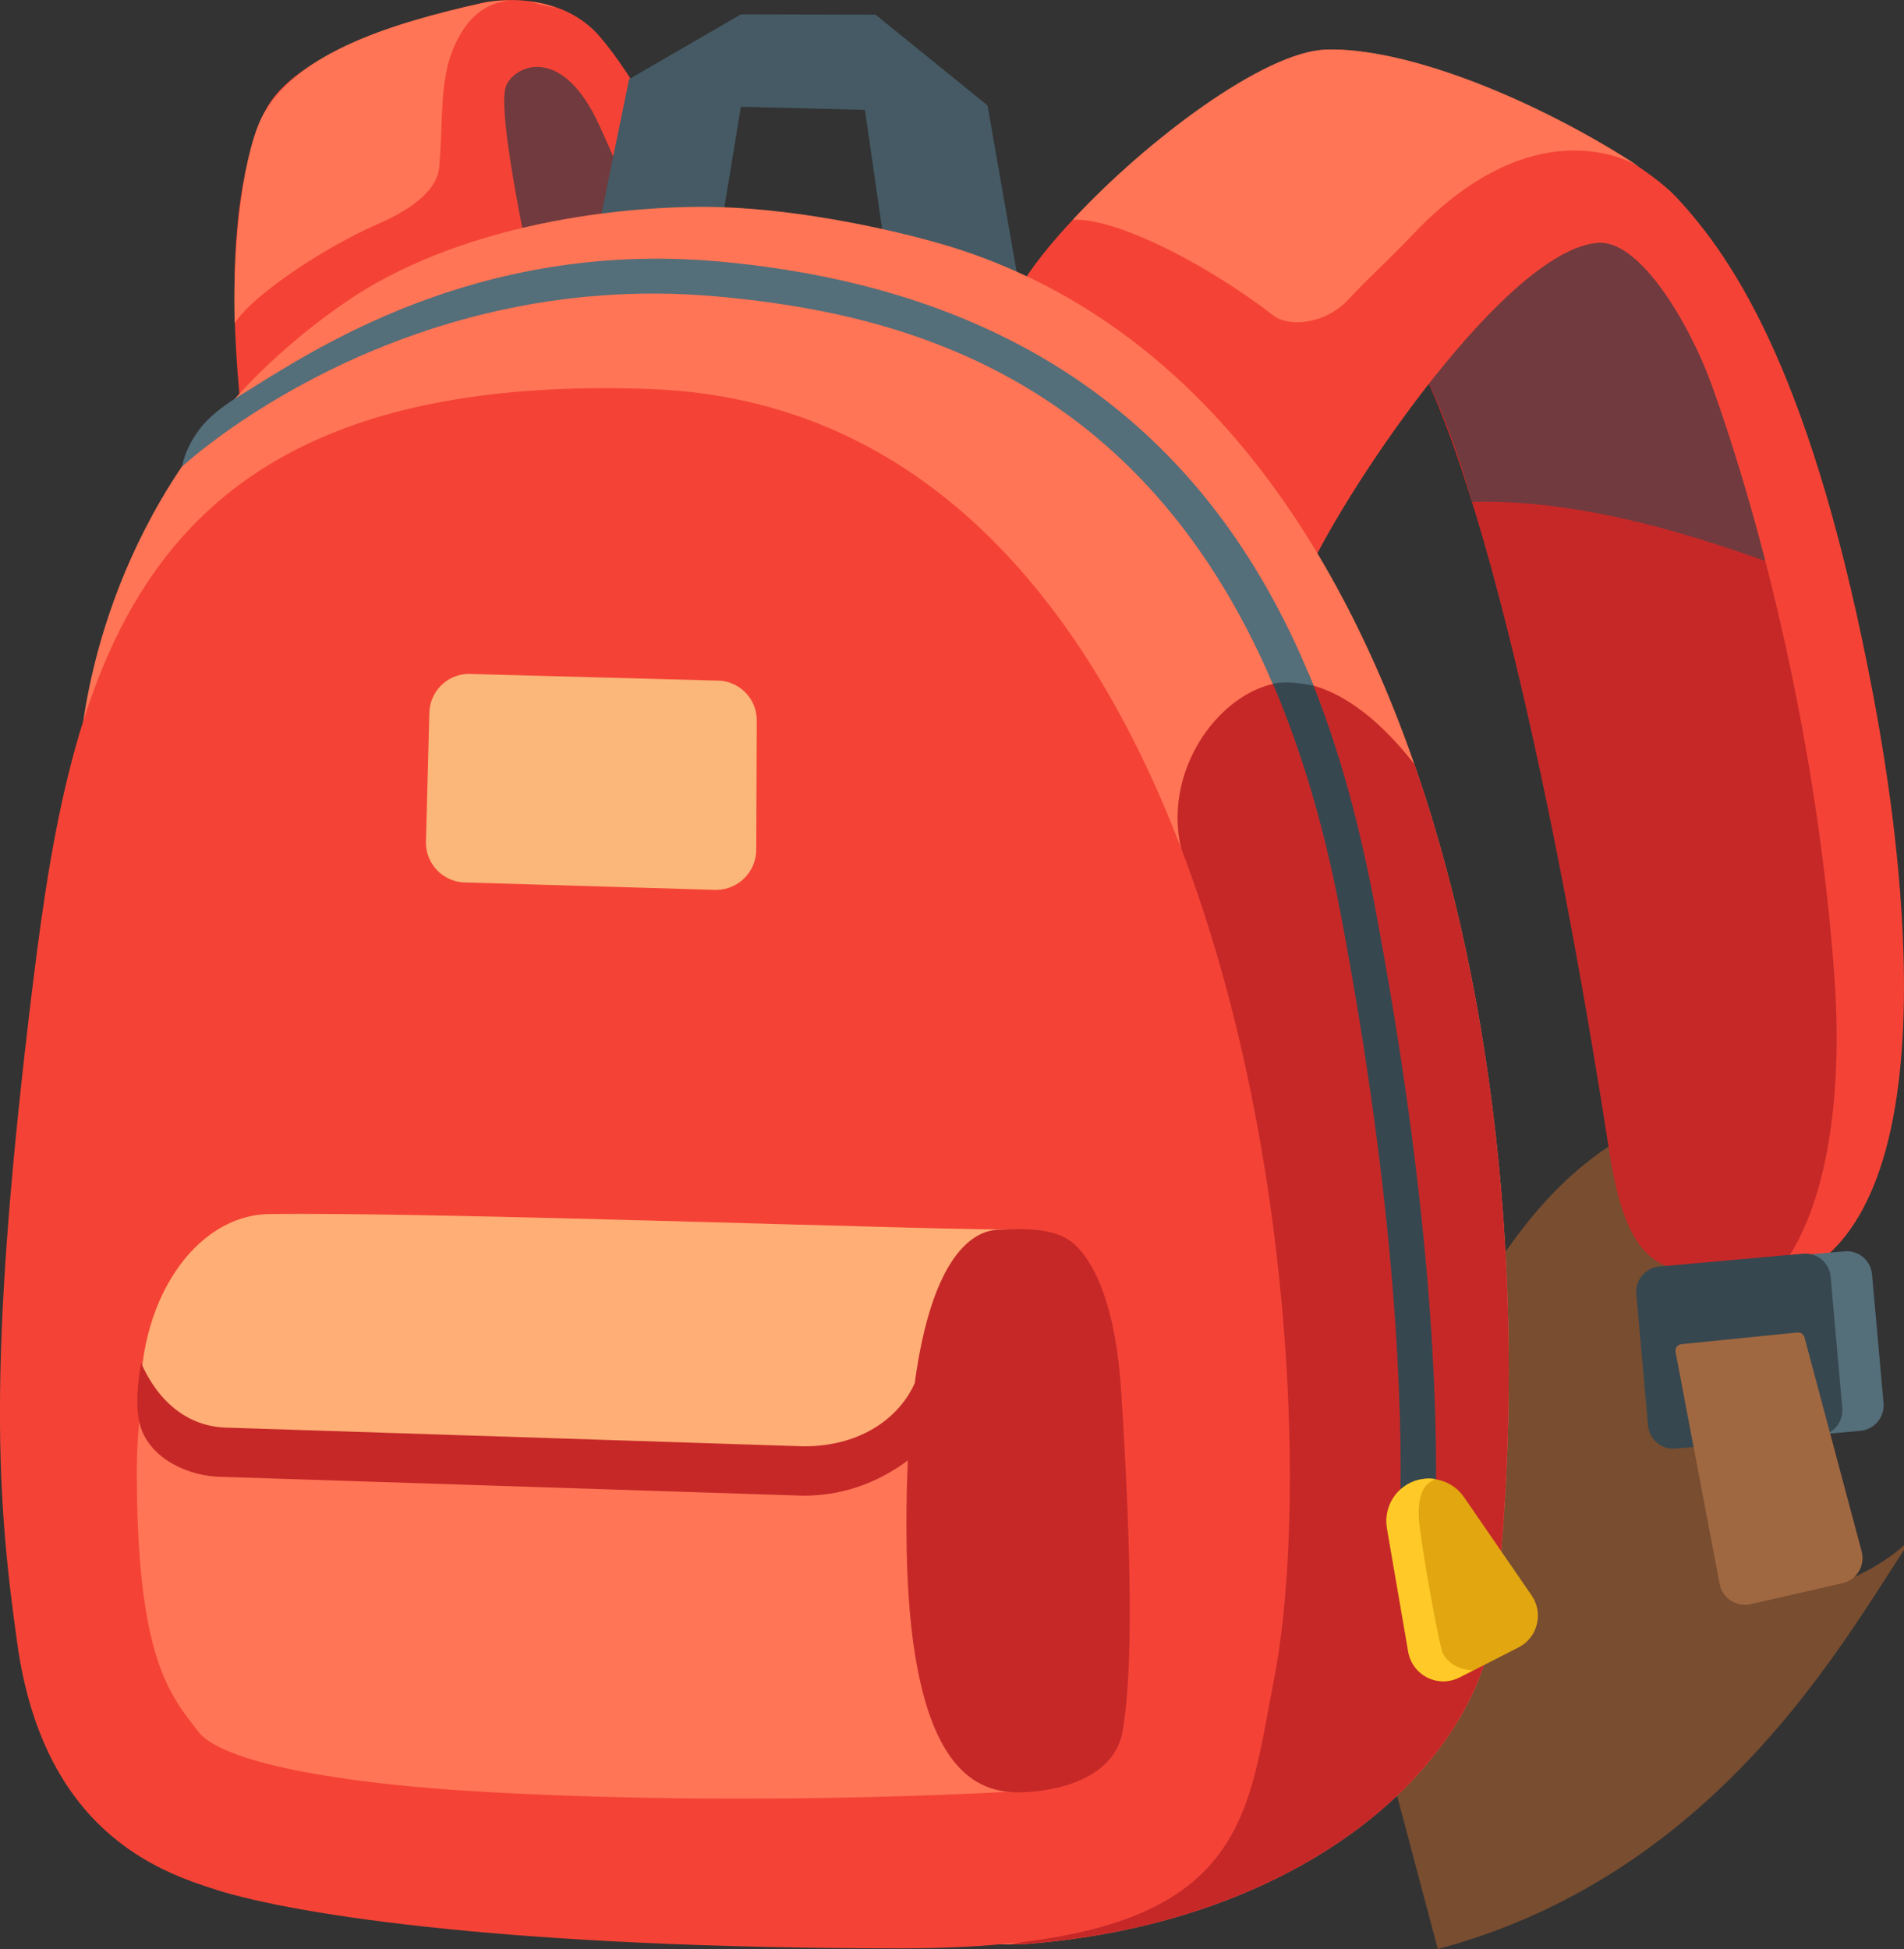 <?xml version="1.0" encoding="UTF-8"?>
<svg id="Warstwa_1" data-name="Warstwa 1" xmlns="http://www.w3.org/2000/svg" viewBox="0 0 234.82 240.37">
  <rect x="0" y="0" width="234.82" height="240.37" fill="#333333" stroke="none"/>
  <defs>
    <style>
      .cls-1 {
        fill: #c62828;
      }

      .cls-2, .cls-3 {
        fill: #37474f;
      }

      .cls-4 {
        fill: #546e7a;
      }

      .cls-5 {
        fill: #455a64;
      }

      .cls-6 {
        fill: #a06841;
      }

      .cls-3 {
        opacity: .59;
      }

      .cls-3, .cls-7, .cls-8 {
        isolation: isolate;
      }

      .cls-7 {
        opacity: .45;
      }

      .cls-7, .cls-8 {
        fill: #fff59d;
      }

      .cls-9 {
        fill: #f44336;
      }

      .cls-10 {
        fill: #e2a610;
      }

      .cls-8 {
        opacity: .65;
      }

      .cls-11 {
        fill: #ff7555;
      }

      .cls-12 {
        fill: none;
        stroke: #784d30;
        stroke-miterlimit: 62.5;
        stroke-width: 61.35px;
      }

      .cls-13 {
        fill: #ffca28;
      }
    </style>
  </defs>
  <path class="cls-1" d="M52.09,44.96l.34-36.9,16.94-5.19,19.52,33.5-36.8,8.59Z"/>
  <path class="cls-3" d="M62.88,33.01s-5.21-23.81,.68-26.17c10.47-4.18,18.64,23.33,18.64,23.33l-19.32,2.84h0Z"/>
  <path class="cls-9" d="M30.5,57.7c-.18-3.26-4.58-29.29,2.1-43.81C35.67,7.26,48.24,2.86,59.49,.36c2.78-.62,9.97-1.02,14.44,4.1,4.02,4.62,9.97,14.76,15.84,30.03l-4.22,9.09s-5.83-15.42-11.65-28.15c-4.83-10.55-10.95-7.05-11.57-4.58-1.12,4.52,4.6,29.05,4.6,29.05-8.33,3.54-36.42,17.8-36.42,17.8h0Z"/>
  <path class="cls-5" d="M74.09,26.78l3.5-17.02,13.79-7.99,16.6,.04,13.81,11.19,3.82,21.82-16.68-5.63-2.26-15.64-15.3-.38-2.04,12.43-15.26,1.16Z"/>
  <g>
    <path class="cls-11" d="M59.47,.38c-11.25,2.48-22.56,6.07-26.89,13.53-2.48,4.28-3.92,15.52-3.64,25.95,2.18-3.44,11.09-9.39,17.74-12.27,6.63-2.88,7.39-5.75,7.49-7.01,.5-5.73,.02-10.45,1.7-14.5C57.99,.96,61.02,.32,62.78,.06c-1.34,0-2.52,.14-3.3,.32Z"/>
    <path class="cls-11" d="M68.54,.94c-1.08-.38-2.16-.62-3.2-.74,1.08,.28,2.14,.64,3.2,.74Z"/>
  </g>
  <path class="cls-12" d="M169.45,210.72c29.79-7.91,38.68-41.56,47.13-44.39"/>
  <path class="cls-1" d="M198.46,141.97c2.18,14.2,6.47,15.26,13.93,14.88,11.31-.56,12.55-3.16,15.08-22.54,3.12-24.07-5.91-57.6-13.69-80.59-4.12-12.17-3.7-20.52-12.89-29.81-5.05-5.11-24.69-12.61-30.39-2.84-3.92,6.73-1.96,13.55,1.78,18.96,10.87,15.74,20.88,67.61,26.19,101.95h0Z"/>
  <path class="cls-3" d="M175.6,45.88c2.08,4.26,4.22,9.79,5.97,16.02,17.74-.54,36.96,7.97,36.96,7.45,0-.44-1.5-11.99-6.39-23.45-2.12-4.97-8.59-18.58-16.6-17.26-10.07,1.68-19.94,17.24-19.94,17.24h0Z"/>
  <path class="cls-9" d="M161.36,70.47c5.23-11.17,24.55-39.6,35.66-40.52,5.51-.46,11.69,10.93,13.95,17.16,6.35,17.48,13.25,44.91,15.28,73.54,1.26,17.86-2,32.07-8.73,37.98,25.79-4.83,15.72-61.11,13.53-72.76-7.35-39.02-16.98-53.74-24.37-61.61-5.65-6.01-30.23-18.72-43.21-18.12-9.99,.46-31.85,19.14-37.82,29.49-1.76,3.04,35.7,34.84,35.7,34.84h0Z"/>
  <path class="cls-11" d="M126.75,239.73c33.84-2.68,55.24-21.7,57.48-39.74,7.73-62.35-7.55-152.5-68.39-169.98-6.79-1.94-18.72-4.5-29.09-4.5-12.07,0-30.69,2.54-44.07,11.71C18.29,53.95,11.78,77.78,10.18,89.59c-5.91,43.31,74,153.52,116.56,150.14Z"/>
  <path class="cls-1" d="M184.23,199.99c4.02-32.43,1.82-72.38-9.79-105.73-6.05-7.81-12.77-11.47-18.34-9.67-6.69,2.16-12.55,11.07-10.43,20.04,0,0,16.2,64.99,5.19,106.09-7.29,27.21-26.49,29.07-26.49,29.07,.8,0,1.6,0,2.38-.06,33.86-2.68,55.24-21.7,57.48-39.74h0Z"/>
  <path class="cls-9" d="M26.56,233.03c10.21,3.22,37.06,7.25,84.61,7.25,42.71,0,42.41-15.2,45.93-33.04,7.25-36.8-2.68-156.69-77.06-159.27C14.99,45.68,8.48,83.89,3.57,125.37c-5.13,43.39-3.92,59.62-1.44,77.3,3.22,23.1,17.4,28.13,24.43,30.35h0Z"/>
  <path class="cls-2" d="M169.57,111.76c-1.72-9.05-4.16-19-8.19-28.71l-4.85,.22c3.62,8.23,6.63,17.9,8.79,29.29,6.91,36.5,7.71,60.97,7.35,74.24-.22,7.97,4.16,8.01,4.38-.5,.34-13.63-.58-38.02-7.49-74.54h0Z"/>
  <path class="cls-10" d="M174.54,182.63c-2.43,.84-3.89,3.31-3.46,5.85l2.6,15.1c.34,2.4,2.56,4.07,4.96,3.73,.48-.07,.95-.22,1.39-.44l7.25-3.7c2.36-1.2,3.12-4.22,1.62-6.41l-8.35-12.13c-1.33-1.93-3.79-2.74-6.01-1.98h0Z"/>
  <path class="cls-13" d="M177.94,203.89c-.36-.66-2.28-10.95-2.86-15.64-.64-5.27,1.62-5.57,1.96-5.85-2.86-.45-5.55,1.5-6,4.37-.09,.56-.08,1.14,.01,1.7l2.6,15.1c.3,2.06,1.92,3.5,3.78,3.74,.84,.1,1.72-.02,2.56-.46l1.68-.86c-.08-.02-2.56,.06-3.74-2.1Z"/>
  <path class="cls-4" d="M229.44,176.46l-18.7,1.66c-1.72,.16-3.26-1.12-3.4-2.86l-1.42-15.88c-.16-1.72,1.12-3.26,2.86-3.4l18.7-1.66c1.72-.16,3.26,1.12,3.4,2.86l1.42,15.88c.14,1.72-1.14,3.24-2.86,3.4Z"/>
  <path class="cls-2" d="M224.35,177.07l-17.7,1.58c-1.72,.16-3.26-1.12-3.4-2.86l-1.44-16.2c-.16-1.72,1.12-3.26,2.86-3.4l17.7-1.58c1.72-.16,3.26,1.12,3.4,2.86l1.44,16.2c.14,1.72-1.14,3.24-2.86,3.4h0Z"/>
  <path class="cls-6" d="M212.08,195.34l-5.43-28.59c-.1-.48,.24-.94,.74-.98l14.28-1.44c.4-.04,.78,.22,.88,.62l7.05,26.39c.46,1.72-.6,3.5-2.34,3.9l-11.37,2.6c-1.74,.38-3.48-.74-3.8-2.5Z"/>
  <path class="cls-8" d="M88.33,109.75l-30.89-.92c-2.7,0-4.91-2.2-4.91-4.91l.42-15.9c0-2.66,2.12-4.85,4.79-4.91l30.55,.82c2.71-.07,4.97,2.06,5.04,4.77,0,.01,0,.02,0,.03l-.06,16c.02,2.74-2.18,5.01-4.95,5.01h0Z"/>
  <path class="cls-11" d="M163.49,6.12c-7.57,.24-22.2,11.25-31.19,21,4.64-.38,15.64,4.77,24.77,11.81,1.82,1.4,6.31,1.14,9.23-2,2.66-2.86,5.17-5.07,7.85-7.91,15.74-16.68,28.11-8.41,28.11-8.41-13.01-8.47-28.87-14.8-38.76-14.5Z"/>
  <path class="cls-4" d="M162,84.57c-9.87-24.67-29.79-48.39-73.32-52.32-30.23-2.72-50.59,11.31-58.88,16.4-1.84,1.12-3.9,2.52-5.31,4.44-1.78,2.44-2.02,4.44-2.02,4.44,0,0,26.23-24.49,65.81-20.98,22.62,2,52.34,9.55,68.69,47.79,1.38-.34,3.24-.14,5.03,.22h0Z"/>
  <path class="cls-11" d="M128.13,220.75s-31.99,2.22-67.97,.26c-18.96-1.04-32.86-3.76-35.68-7.43-3.48-4.52-7.61-8.91-7.61-32.17,0-15.68,5.79-28.31,17-28.59,8.57-.22,98.53-1.2,91.74-1.2s-12.91,14.88-12.29,30.91c1.52,39.3,14.82,38.22,14.82,38.22Z"/>
  <path class="cls-11" d="M96.73,181.41c.7-.2,7.07,.36,12.15-3.18,1.92-1.34,3.44-2.46,4.67-3.74,1.18-12.01,5.91-21.8,11.19-22.76,.18-.04,.36-.08,.52-.1-7.85,.16-72.02-2.2-92.06-1.9-9.29,.14-16.46,11.07-15.82,23.93,1.34,2.38,3.5,4.95,6.81,5.45,6.49,.98,71.84,2.54,72.54,2.32h0Z"/>
  <path class="cls-7" d="M96.73,181.41c.7-.2,7.07,.36,12.15-3.18,1.92-1.34,3.44-2.46,4.67-3.74,1.18-12.01,5.91-21.8,11.19-22.76,.18-.04,.36-.08,.52-.1-7.85,.16-72.02-2.2-92.06-1.9-9.29,.14-16.46,11.07-15.82,23.93,1.34,2.38,3.5,4.95,6.81,5.45,6.49,.98,71.84,2.54,72.54,2.32h0Z"/>
  <path class="cls-1" d="M138.28,171.6c-.68-10.45-3.14-15.42-5.39-17.78-2.06-2.2-5.29-2.38-9.87-2.16-2.84,.14-8.03,2.86-10.21,18.94v-.02c-1.72,3.9-6.23,7.79-13.69,7.79l-71.58-2.32c-7.17-.46-9.79-7.31-10.13-7.93,0,0-1.04,4.83-.06,7.89,1.24,3.84,5.81,6.13,10.19,6.13l71.58,2.32c5.71,0,10.05-2.26,12.85-4.36-.12,2.48-.18,5.19-.18,8.11,0,30.75,8.87,33.08,14.54,32.82,5.67-.28,11.21-2.44,12.11-7.47,1.28-7.03,1.14-21.8-.16-41.94Z"/>
</svg>